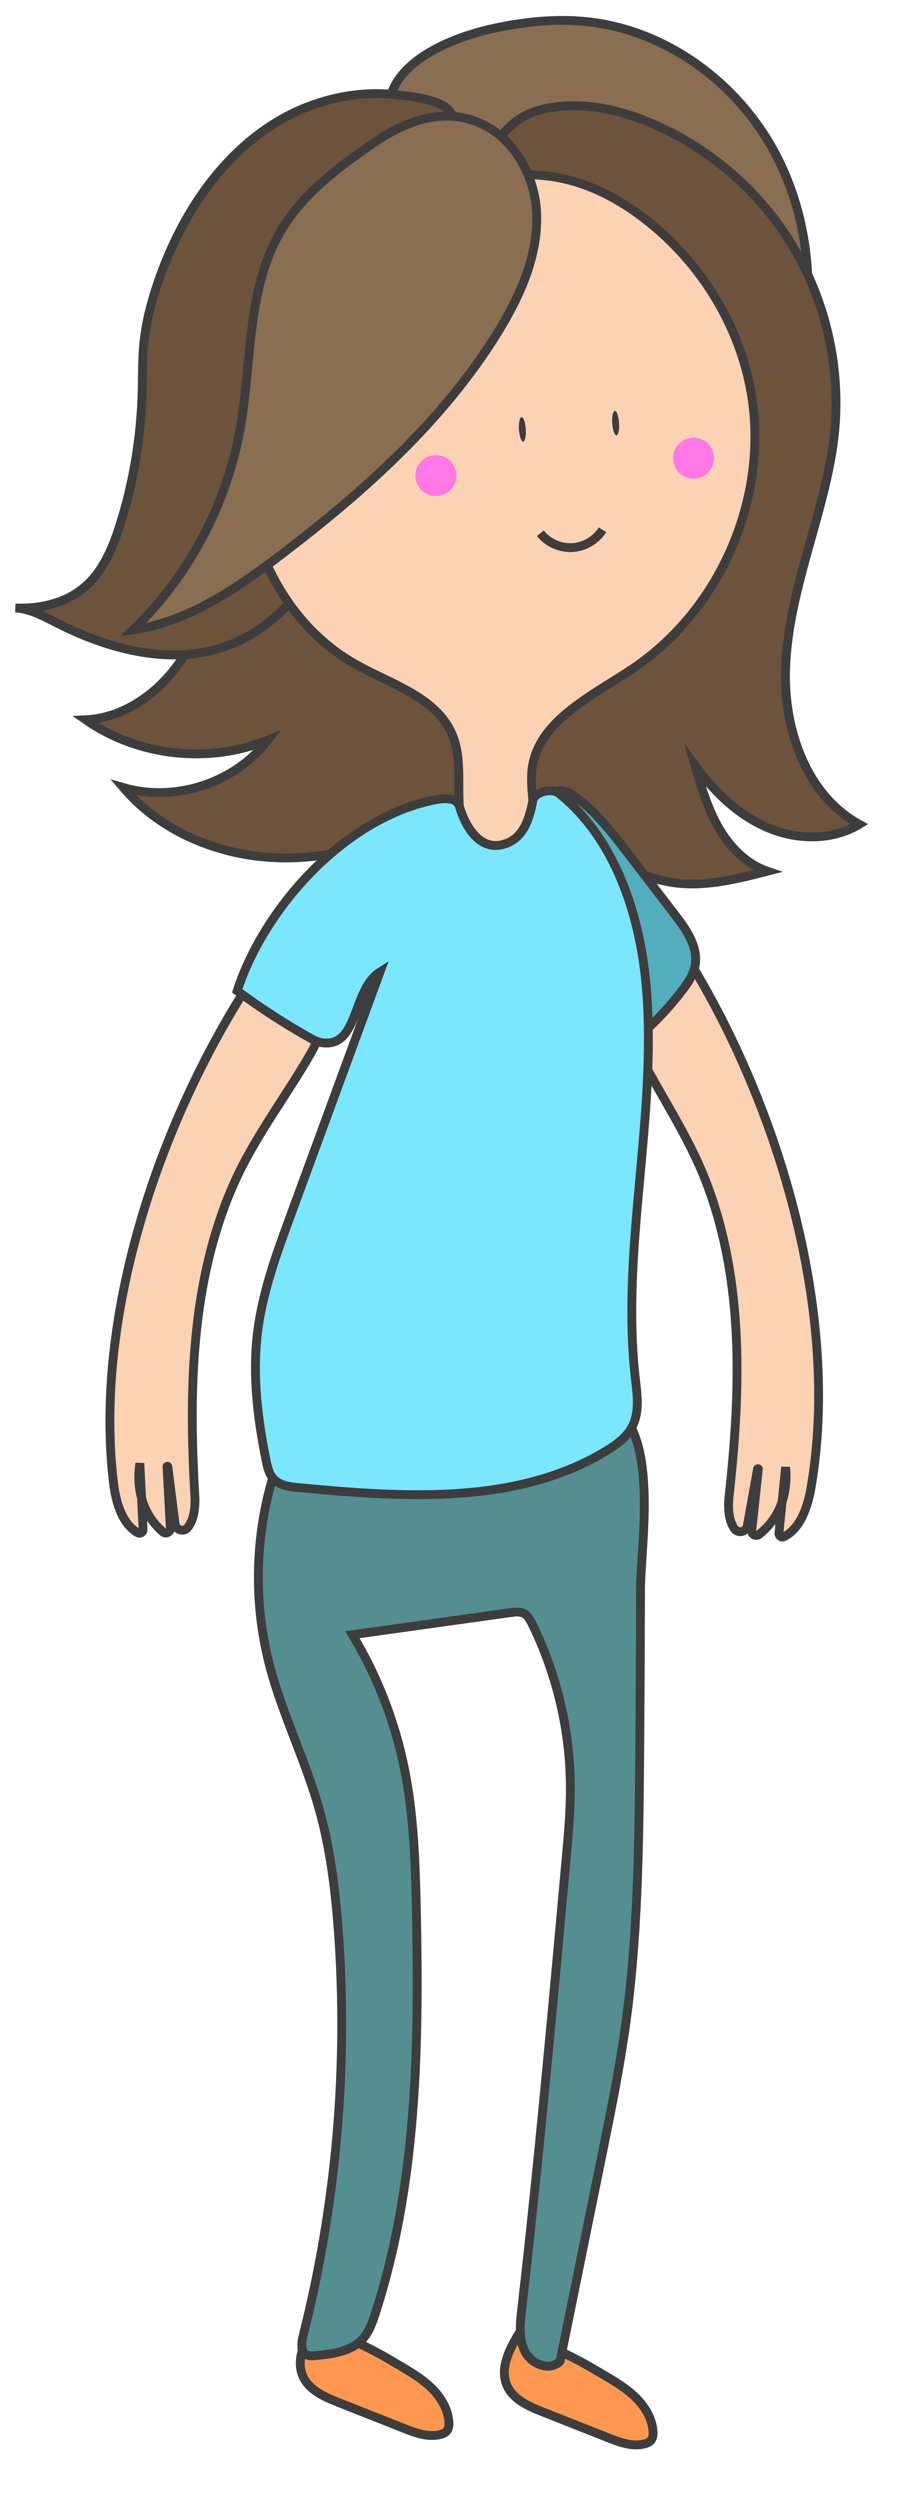 <?xml version="1.0" encoding="utf-8"?>
<!-- Generator: Adobe Illustrator 25.0.0, SVG Export Plug-In . SVG Version: 6.00 Build 0)  -->
<svg version="1.1" id="Calque_1" xmlns="http://www.w3.org/2000/svg" xmlns:xlink="http://www.w3.org/1999/xlink" x="0px" y="0px"
	 viewBox="0 0 204.8 564.8" style="enable-background:new 0 0 204.8 564.8;" xml:space="preserve">
<style type="text/css">
	.st0{fill:#6D533C;stroke:#3D3D3D;stroke-width:2;stroke-miterlimit:10;}
	.st1{fill:#896E52;stroke:#3D3D3D;stroke-width:2;stroke-miterlimit:10;}
	.st2{fill:#FF9750;stroke:#3D3D3D;stroke-width:2;stroke-miterlimit:10;}
	.st3{fill:#548E91;stroke:#3D3D3D;stroke-width:2;stroke-miterlimit:10;}
	.st4{fill:#FCD2B4;stroke:#3D3D3D;stroke-width:2;stroke-miterlimit:10;}
	.st5{fill:#53ADBC;stroke:#3D3D3D;stroke-width:2;stroke-miterlimit:10;}
	.st6{fill:#7BE6FF;stroke:#3D3D3D;stroke-width:2;stroke-miterlimit:10;}
	.st7{fill:#3D3D3D;}
	.st8{fill:none;stroke:#3D3D3D;stroke-width:2;stroke-miterlimit:10;}
	.st9{fill:#FF78E6;}
</style>
<g>
	<path class="st0" d="M65.04,193.84c-13.92,0.13-28.16-5.29-37.17-15.9c11.7,3.41,25.29-1.05,32.69-10.74
		c-13.33,5.47-29.39,3.68-41.2-4.58c7.26-0.32,13.99-4.39,18.78-9.85c4.79-5.47,7.83-12.24,10.16-19.12
		c1.07-3.16,2.08-6.49,4.37-8.93c2.85-3.04,7.32-4.17,11.47-3.75s8.03,2.21,11.65,4.28c11.41,6.52,21.05,16.12,27.62,27.5
		c3.11,5.39,5.58,11.48,5.88,17.76c0.14,2.85,0.12,7.11-1.48,9.62c-2.13,3.37-2.27,1.2-4.86,1.86c-5.79,1.49-11.38,5.92-17.23,8.01
		C79.1,192.37,72.1,193.78,65.04,193.84z"/>
	<path class="st1" d="M111.44,6.44c6.98-1.52,14.19-2.29,21.29-1.54c17.77,1.88,33.83,13.67,42.31,29.39
		c8.48,15.72,9.68,34.88,4.71,52.04c-0.41,1.41-1.04,3-2.44,3.45c-0.81,0.26-1.69,0.06-2.52-0.15
		c-14.26-3.52-28.65-7.42-41.27-14.92c-11.03-6.55-20.31-15.62-29.47-24.6c-6.43-6.3-17.67-16.77-16.06-27
		C89.55,13.25,103.19,8.24,111.44,6.44z"/>
	<path class="st0" d="M145.05,26.96c13.94,5.34,26.03,15.38,33.83,28.11s11.29,28.05,9.74,42.89c-0.49,4.73-1.48,9.4-2.64,14.02
		c-3.3,13.1-8.06,26.04-8.41,39.55c-0.35,13.51,4.82,28.24,16.68,34.71c-6.18,3.76-14.23,3.57-20.87,0.7
		c-6.64-2.87-12-8.13-16.26-13.98c1.4,4.83,2.83,9.71,5.34,14.06c2.51,4.35,6.25,8.2,11.01,9.82c-6.89,1.77-14,3.56-21.05,2.61
		c-8.82-1.19-16.47-6.5-23.59-11.83c-3.86-2.89-7.75-5.91-10.44-9.91c-4.62-6.86-5.11-15.58-6.26-23.77
		c-2.06-14.69-6.69-28.92-9.07-43.57c-2.57-15.8-2.44-32.02,0.27-47.79c2.16-12.57,4.42-33.85,18.62-37.72
		C129.51,22.81,137.86,24.2,145.05,26.96z"/>
	<path class="st0" d="M60.85,28.64C48.7,36.72,40.4,49.95,35.63,64.04c-1.45,4.29-2.62,8.72-3.09,13.24
		c-0.41,3.85-0.31,7.73-0.42,11.6c-0.29,9.98-1.94,19.9-4.9,29.4c-1.62,5.2-3.76,10.47-7.75,14.06c-4.3,3.87-10.28,5.27-16,5.03
		c3.37,0.16,6.45,1.89,9.48,3.43c11.95,6.07,26.02,9.72,38.51,5.07c10.98-4.09,19.08-14.06,24.02-24.96
		c4.95-10.9,7.21-22.86,9.96-34.57c3.85-16.37,8.73-32.49,14.61-48.2c1.33-3.55,4.33-9.67,1.58-13.08
		c-2.2-2.73-9.42-3.39-12.56-3.71C79.24,20.35,69.11,23.15,60.85,28.64z"/>
	<path class="st2" d="M90.38,534.48c2.51,1.49,5.05,3,7.14,5.04c2.09,2.04,3.71,4.7,3.95,7.61c0.06,0.76,0,1.59-0.5,2.16
		c-0.35,0.4-0.88,0.61-1.39,0.75c-2.76,0.72-5.63-0.34-8.28-1.39c-4.92-1.95-9.84-3.89-14.77-5.84c-3.19-1.26-6.67-2.8-8.06-5.93
		c-1.61-3.65,0.32-7.82,2.36-11.24c0.42-0.7,0.99-1.48,1.81-1.47c1.6,0.03,6,4.18,7.92,5.04C83.98,530.72,87.14,532.56,90.38,534.48
		z"/>
	<path class="st2" d="M136.52,536.6c2.51,1.49,5.05,3,7.14,5.04c2.09,2.04,3.71,4.7,3.95,7.61c0.06,0.76,0,1.59-0.5,2.16
		c-0.35,0.4-0.88,0.61-1.39,0.75c-2.76,0.72-5.63-0.34-8.28-1.39c-4.92-1.95-9.84-3.89-14.77-5.84c-3.19-1.26-6.67-2.8-8.06-5.93
		c-1.61-3.65,0.32-7.82,2.36-11.24c0.42-0.7,0.99-1.48,1.81-1.47c1.6,0.03,6,4.18,7.92,5.04
		C130.13,532.84,133.28,534.67,136.52,536.6z"/>
	<path class="st3" d="M144.59,397.9c-0.17,20.06-0.45,40.18-3.23,60.02c-1.35,9.58-3.27,19.05-5.19,28.52
		c-3.19,15.68-6.37,31.35-9.56,47.03c-2.19,2.33-6.36,0.8-7.88-2.05c-1.52-2.85-1.18-6.32-0.81-9.54
		c3.9-33.97,6.98-68.04,10.07-102.1c0.48-5.34,0.97-10.68,0.94-16.04c-0.06-12.73-3.04-25.44-8.63-36.82c-0.46-0.94-1-1.94-1.92-2.4
		c-0.87-0.44-1.9-0.32-2.87-0.19c-11.95,1.67-23.91,3.34-35.86,5.01c5.54,9.16,9.51,19.31,11.69,29.86
		c2.19,10.62,2.55,21.53,2.78,32.38c0.64,30.78,0.15,62.18-9.35,91.32c-0.61,1.88-1.29,3.8-2.56,5.3c-2.6,3.08-6.97,3.65-10.92,4.02
		c-0.73,0.07-1.52,0.12-2.15-0.28c-1.23-0.79-1.01-2.67-0.64-4.11c7.54-29.84,10.24-61,7.96-91.79c-0.69-9.27-1.83-18.55-4.37-27.48
		c-3.16-11.14-8.44-21.59-11.29-32.82c-3.63-14.34-3.13-29.75,1.44-43.76c0.41-1.26,0.88-2.55,1.78-3.5c1.69-1.79,4.39-1.92,6.82-2
		c11.26-0.4,22.4-2.31,33.38-4.8c9.24-2.09,20.48-7.17,30.07-5.64c15.78,2.52,10.51,32.18,10.5,43.02
		C144.76,371.99,144.69,384.94,144.59,397.9z"/>
	<path class="st4" d="M159.66,267.17c8.62,22.49,7.77,47.28,5.12,71.1c-0.26,2.38-0.06,5.38,1.24,7.14
		c0.85,1.14,2.66,0.72,2.91-0.68c0.77-4.28,1.55-8.55,2.32-12.83c0.02-0.11,0.19-0.09,0.17,0.03l-1.49,13.84
		c-0.1,0.91,0.94,1.48,1.66,0.91c4.53-3.55,6.58-8.97,6-15.2l-1.51,14.88c-0.07,0.64,0.61,1.12,1.18,0.82
		c3.78-1.95,5.35-6.85,6.09-11.16c6.8-39.65-7.67-87.85-29.29-121.69c-0.03-0.05-0.1-0.05-0.14-0.01
		c-8.74,8.68-16.18,10.58-9.87,22.95C149.18,247.33,155.6,256.57,159.66,267.17z"/>
	<path class="st5" d="M142.2,193.15c3.49,4.55,6.98,9.1,10.46,13.65c2.53,3.3,5.21,7.18,4.48,11.31c-0.38,2.12-1.63,3.95-2.92,5.65
		c-2.76,3.62-5.87,6.95-9.27,9.94c-3.19-12.75-10.45-23.99-15.24-36.2c-1.69-4.31-3.08-8.75-4.14-13.27
		c-1.83-7.74,2.15-6.45,6.68-2.46C136.02,185.1,139.13,189.15,142.2,193.15z"/>
	<path class="st4" d="M52.9,267.34c-9.79,22.01-10.24,46.81-8.85,70.73c0.14,2.39-0.22,5.38-1.61,7.06
		c-0.91,1.1-2.69,0.58-2.87-0.84c-0.55-4.31-1.09-8.62-1.64-12.94c-0.01-0.11-0.18-0.1-0.18,0.02l0.76,13.9
		c0.05,0.91-1.02,1.43-1.71,0.83c-4.34-3.78-6.1-9.3-5.19-15.5l0.73,14.94c0.03,0.64-0.67,1.08-1.22,0.76
		c-3.67-2.14-4.98-7.12-5.49-11.46c-4.71-39.95,12.28-87.32,35.65-119.98c0.03-0.05,0.1-0.05,0.14-0.01
		c8.27,9.12,15.6,11.42,8.65,23.44C64.41,248.08,57.52,256.97,52.9,267.34z"/>
	<path class="st4" d="M170.15,91.08c3,22.94-7.96,47.15-27.18,60.02c-9.38,6.28-21.84,12.01-22.76,23.26
		c-0.58,7.12,3.19,16.43-2.95,20.07c-5.5,3.26-12.08-3.28-13.12-9.58c-1.04-6.31,0.57-13.09-1.95-18.96
		c-3.6-8.4-13.72-11.28-21.7-15.74c-18.89-10.56-28.22-34.52-24.16-55.78s19.94-39.2,39.4-48.68c18.15-8.83,33.6-8.7,49.67,3.5
		C158.64,59.23,167.98,74.55,170.15,91.08z"/>
	<path class="st6" d="M53.62,223.87c5.38,3.97,11.01,7.6,16.85,10.87c0.9,0.51,1.9,0.85,2.94,0.91c7.65,0.46,6.35-12.2,12.48-16.04
		c-6.74,18.35-13.48,36.7-20.22,55.05c-3.17,8.63-6.36,17.35-7.47,26.47c-1.17,9.62,0.03,19.38,1.96,28.88
		c0.3,1.49,0.66,3.05,1.71,4.16c1.4,1.47,3.62,1.75,5.65,1.94c23.71,2.22,49.36,4.03,69.64-8.38c2.25-1.38,4.48-3,5.71-5.32
		c1.74-3.26,1.18-7.2,0.76-10.86c-3.36-29.31,4.92-58.93,2.48-88.32c-1.37-16.45-7.06-33.83-19.8-44c-1.55-1.24-5.49-0.32-5.85,1.62
		c-0.89,4.73-2.43,9.01-7.1,10.03c-5.09,1.11-8.22-4.26-9.5-8.65c-0.66-2.27-3.79-1.89-6.1-1.4
		C77.51,185.11,59.6,205.41,53.62,223.87z"/>
	
		<ellipse transform="matrix(0.998 -0.067 0.067 0.998 -6.107 9.569)" class="st7" cx="139.15" cy="95.54" rx="0.77" ry="2.77"/>
	
		<ellipse transform="matrix(0.998 -0.067 0.067 0.998 -6.25 8.156)" class="st7" cx="118.07" cy="96.96" rx="0.77" ry="2.77"/>
	<path class="st8" d="M136.2,119.7c-1.46,2.32-4.08,3.87-6.82,4.02c-2.74,0.16-5.52-1.08-7.24-3.23"/>
	<circle class="st9" cx="98.52" cy="107.45" r="4.63"/>
	<circle class="st9" cx="156.79" cy="103.52" r="4.63"/>
	<path class="st1" d="M121.25,47.25c0.73,9.8-3.49,19.31-8.63,27.68c-12.37,20.11-30.35,36.14-49.14,50.44
		c-10.04,7.64-20.91,15.08-33.39,16.94c12.54-12.12,21.13-28.26,24.2-45.43c2.7-15.17,1.42-31.68,9.32-44.91
		c4.87-8.16,12.7-14.05,20.52-19.45c7.52-5.2,16.22-8.58,25.02-4.39C116.25,31.5,120.68,39.61,121.25,47.25z"/>
</g>
</svg>
